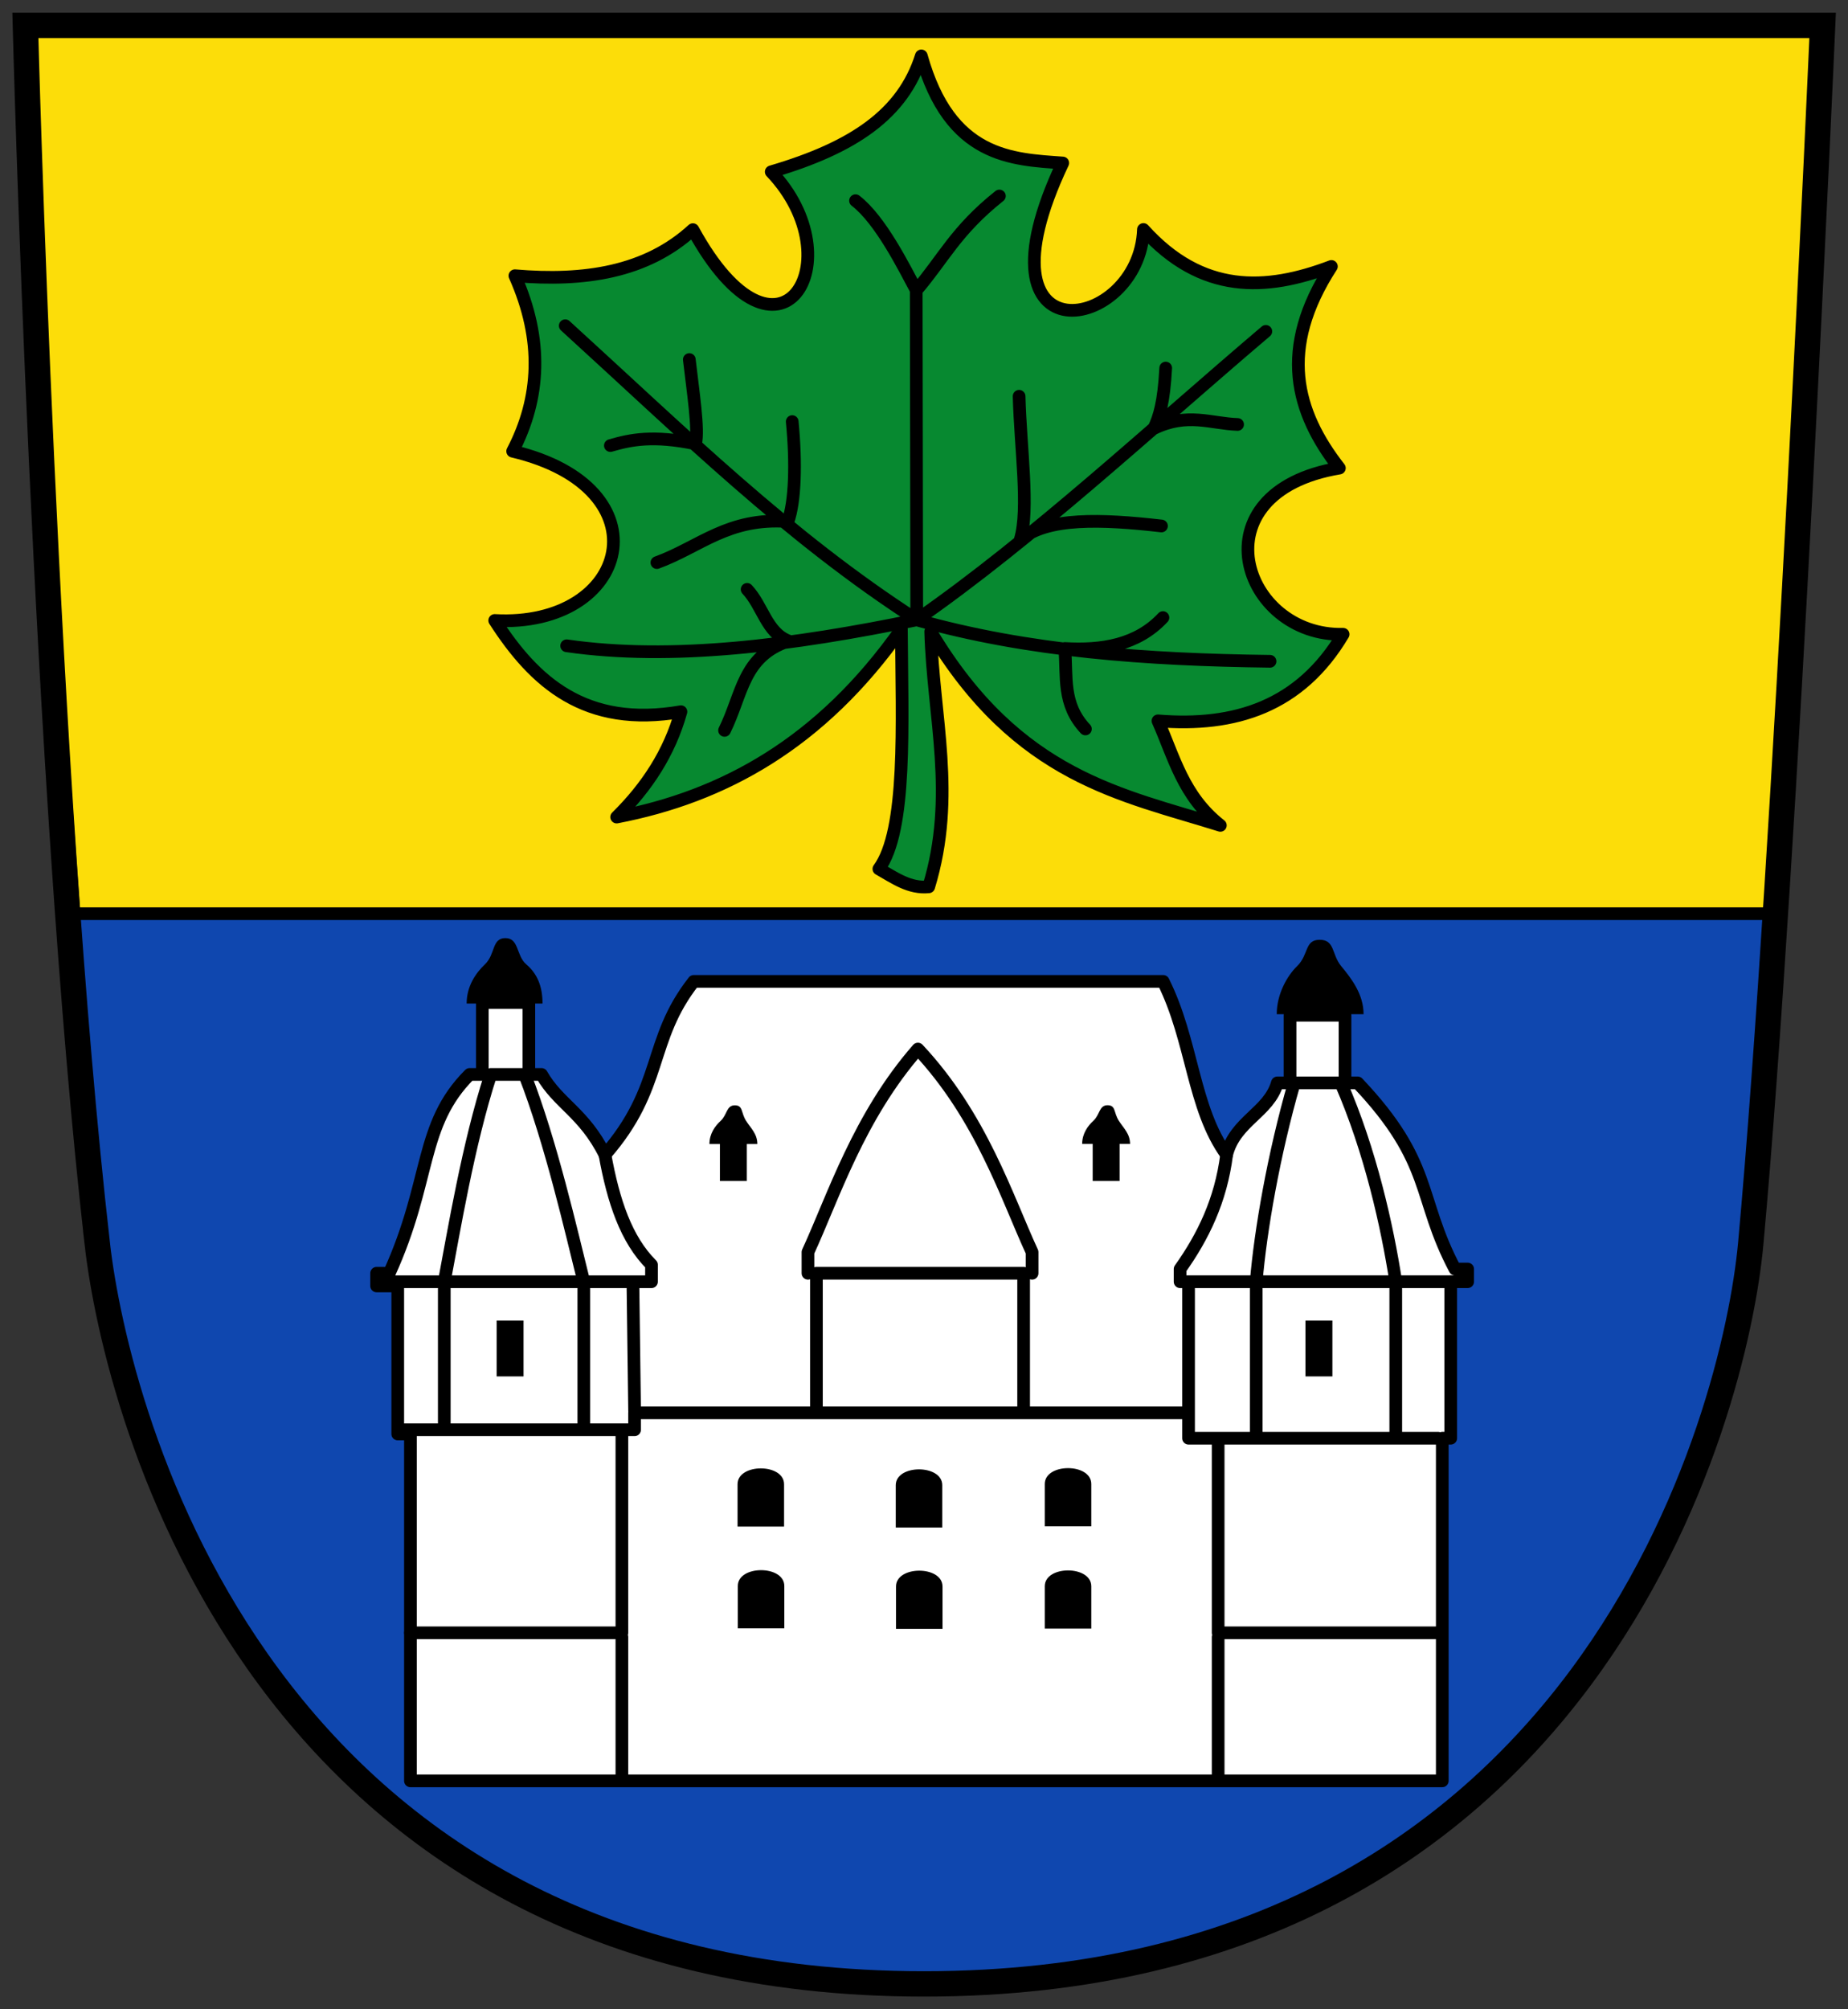 <svg xml:space="preserve" height="475" width="437" overflow="visible" xmlns="http://www.w3.org/2000/svg"><rect width="100%" height="100%" fill="#333333" stroke="none"/><path d="M4 6h425l-10 210H19z" fill="#fcdd09"/><path d="M19 216h400c7.54 184.63-100.66 255-200 255S13.26 411.2 19 216z" fill="#0f47af"/><path d="M110.35 237.24c0-4.126 2.166-7.22 4.333-9.283 2.5-2.38 1.577-6.188 4.827-6.188s2.539 4.15 4.922 6.188c2.602 2.227 3.86 5.157 3.86 9.283z"/><path stroke-linejoin="round" d="M97.057 421v-82h-3v-35h-5v-3h3c10-22 7-35 19-47h3v-17h11v17h3c4 7 10 9 15 19 14-16 10-27 21-41h111c7 14 7 30 15 41 2-8 10-10 12-17h3v-16h13v16h3c18 19 14 27 23 44h3v3h-4v37h-2v81z" stroke="#000" stroke-linecap="round" stroke-width="3" fill="#FFF"/><path stroke-linejoin="round" d="M147.06 421v-34m141 34v-34m-7-53v-30m49 36v-37c-2-13-6-31-13-47h-11c-4.879 16.903-8 35-9 47v37m46-37h-64v-3c5.438-7.637 9.633-16.231 11-27m50 113h-52v-46m-95-6v-33h49v32m-51-32v-5c6-13 12-32 26-48 15 16 21 35 27 48v5m-93.993 32.642-.388-29.609m-44.62 32.968v-34c2.228-11.701 5.641-32.506 11-49h8c6.253 16.068 11 37 14 49v34m-45.666-34h61.667v-4c-6-6-9-15-11-26m-48 65h55v-4h131v6h59m-243 46h50v-47" stroke="#000" stroke-linecap="round" stroke-width="3" fill="none"/><path d="M174.41 360.88h11v-10c0-5-11-5-11 0zM211.82 361.11h11v-10c0-5-11-5-11 0zM174.47 384.94h11v-10c0-5-11-5-11 0zM211.88 385.06h11v-10c0-5-11-5-11 0zM247.06 385h11v-10c0-5-11-5-11 0zM247.06 360.82h11v-10c0-5-11-5-11 0zM308.71 312.19h6.364v13.199h-6.364zM117.44 312.19h6.364v13.199h-6.364zM170.24 269.29h6.364v9.899h-6.364zM258.39 269.76h6.364v9.428h-6.364zM301.91 239.76c0-4.691 2.416-9.035 4.832-11.381 2.788-2.707 1.709-6.212 5.333-6.212s2.805 3.48 5.067 6.212c2.472 2.984 5.304 6.69 5.304 11.381z"/><path d="M255.9 270.43c0-2.44 1.333-4.27 2.666-5.49 1.537-1.408 1.332-3.66 3.331-3.66s1.418 1.688 2.666 3.66c1.095 1.73 2.665 3.05 2.665 5.49zM167.76 270.45c0-2.44 1.333-4.27 2.666-5.49 1.537-1.408 1.332-3.66 3.331-3.66s1.418 1.688 2.666 3.66c1.095 1.73 2.665 3.05 2.665 5.49z"/><path stroke-linejoin="round" d="M207.83 205.41c6.681-9.088 5.461-33.98 5.323-56.706-19.027 27.017-42.094 39.608-67.33 44.45 7.148-7.052 12.492-15.187 15.2-24.904-22.616 3.921-34.64-6.986-44.037-21.57 31.977 1.776 40.854-31.352 4.243-40.012 6.54-12.555 7.316-26.263.529-41.484 16.349 1.39 31.058-.774 42.093-10.899 20.399 37.259 38.453 7.315 18.523-13.671 19.462-5.722 31.143-13.677 35.493-27.399 6.752 24.14 21.449 24.445 33.446 25.318-22.375 47.273 18.217 40.123 19.075 15.718 13.785 15.288 28.897 14.656 44.45 8.738-12.595 19.455-8.482 34.405 1.885 47.669-34.29 5.743-23.057 39.842.886 39.288-10.172 17.14-25.631 21.946-43.783 20.466 3.82 8.601 5.941 17.77 14.752 24.708-23.214-7.288-47.835-11.243-68.492-45.807.546 19.957 6.112 38.798-.472 60.34-4.549.449-8.084-2.147-11.785-4.243z" stroke="#000" stroke-linecap="round" stroke-width="3" fill="#078930"/><path stroke-linejoin="round" d="M256.67 172.33c-5.521-5.882-4.312-12.316-4.871-19.025 8.726.508 17.118-.778 23.205-7.308m-98.333-6.667c3.703 3.93 4.6 10.222 9.8 12.2-10.83 3.599-10.9 12.586-15.134 21.134m-8.333-87.666c.864 7.57 2.278 16.512 1.476 19.916-10.065-2.083-15.323-.978-20.143.417m43-5.666c.963 9.924.667 18.98-1.009 23.629-14.159-1.03-20.799 5.973-30.991 9.704m120.32-45.99c-.422 8.006-1.504 11.584-2.81 14.287 7.957-3.857 13.48-1.161 19.81-.953m-51.667-6.666c.315 12.177 2.45 26.698.273 33.893 6.433-5.296 19.096-4.86 33.394-3.227m144.34 91.66h-400m183.31-168.56c5.972 4.595 11.532 15.902 14.397 21.224m.078 77.808-.118-77.808c6.37-7.407 9.35-14.137 19.667-22.333m64 110c-29.06-.358-57.175-2.334-83.569-9.801-29.243 6.024-57.891 9.724-82.764 6.134M133.665 77c28.035 25.534 52.716 49.922 83.118 69.512 27.555-19.185 54.993-44.775 82.549-68.178" stroke="#000" stroke-linecap="round" stroke-width="3" fill="none"/><path d="M23.001 294C10.563 184.64 6 6 6 6h425s-8.575 195.79-17.001 288c-3.685 40.321-38.44 175-195.5 175s-190.97-135.21-195.5-175z" stroke="#000" stroke-width="6" fill="none"/></svg>